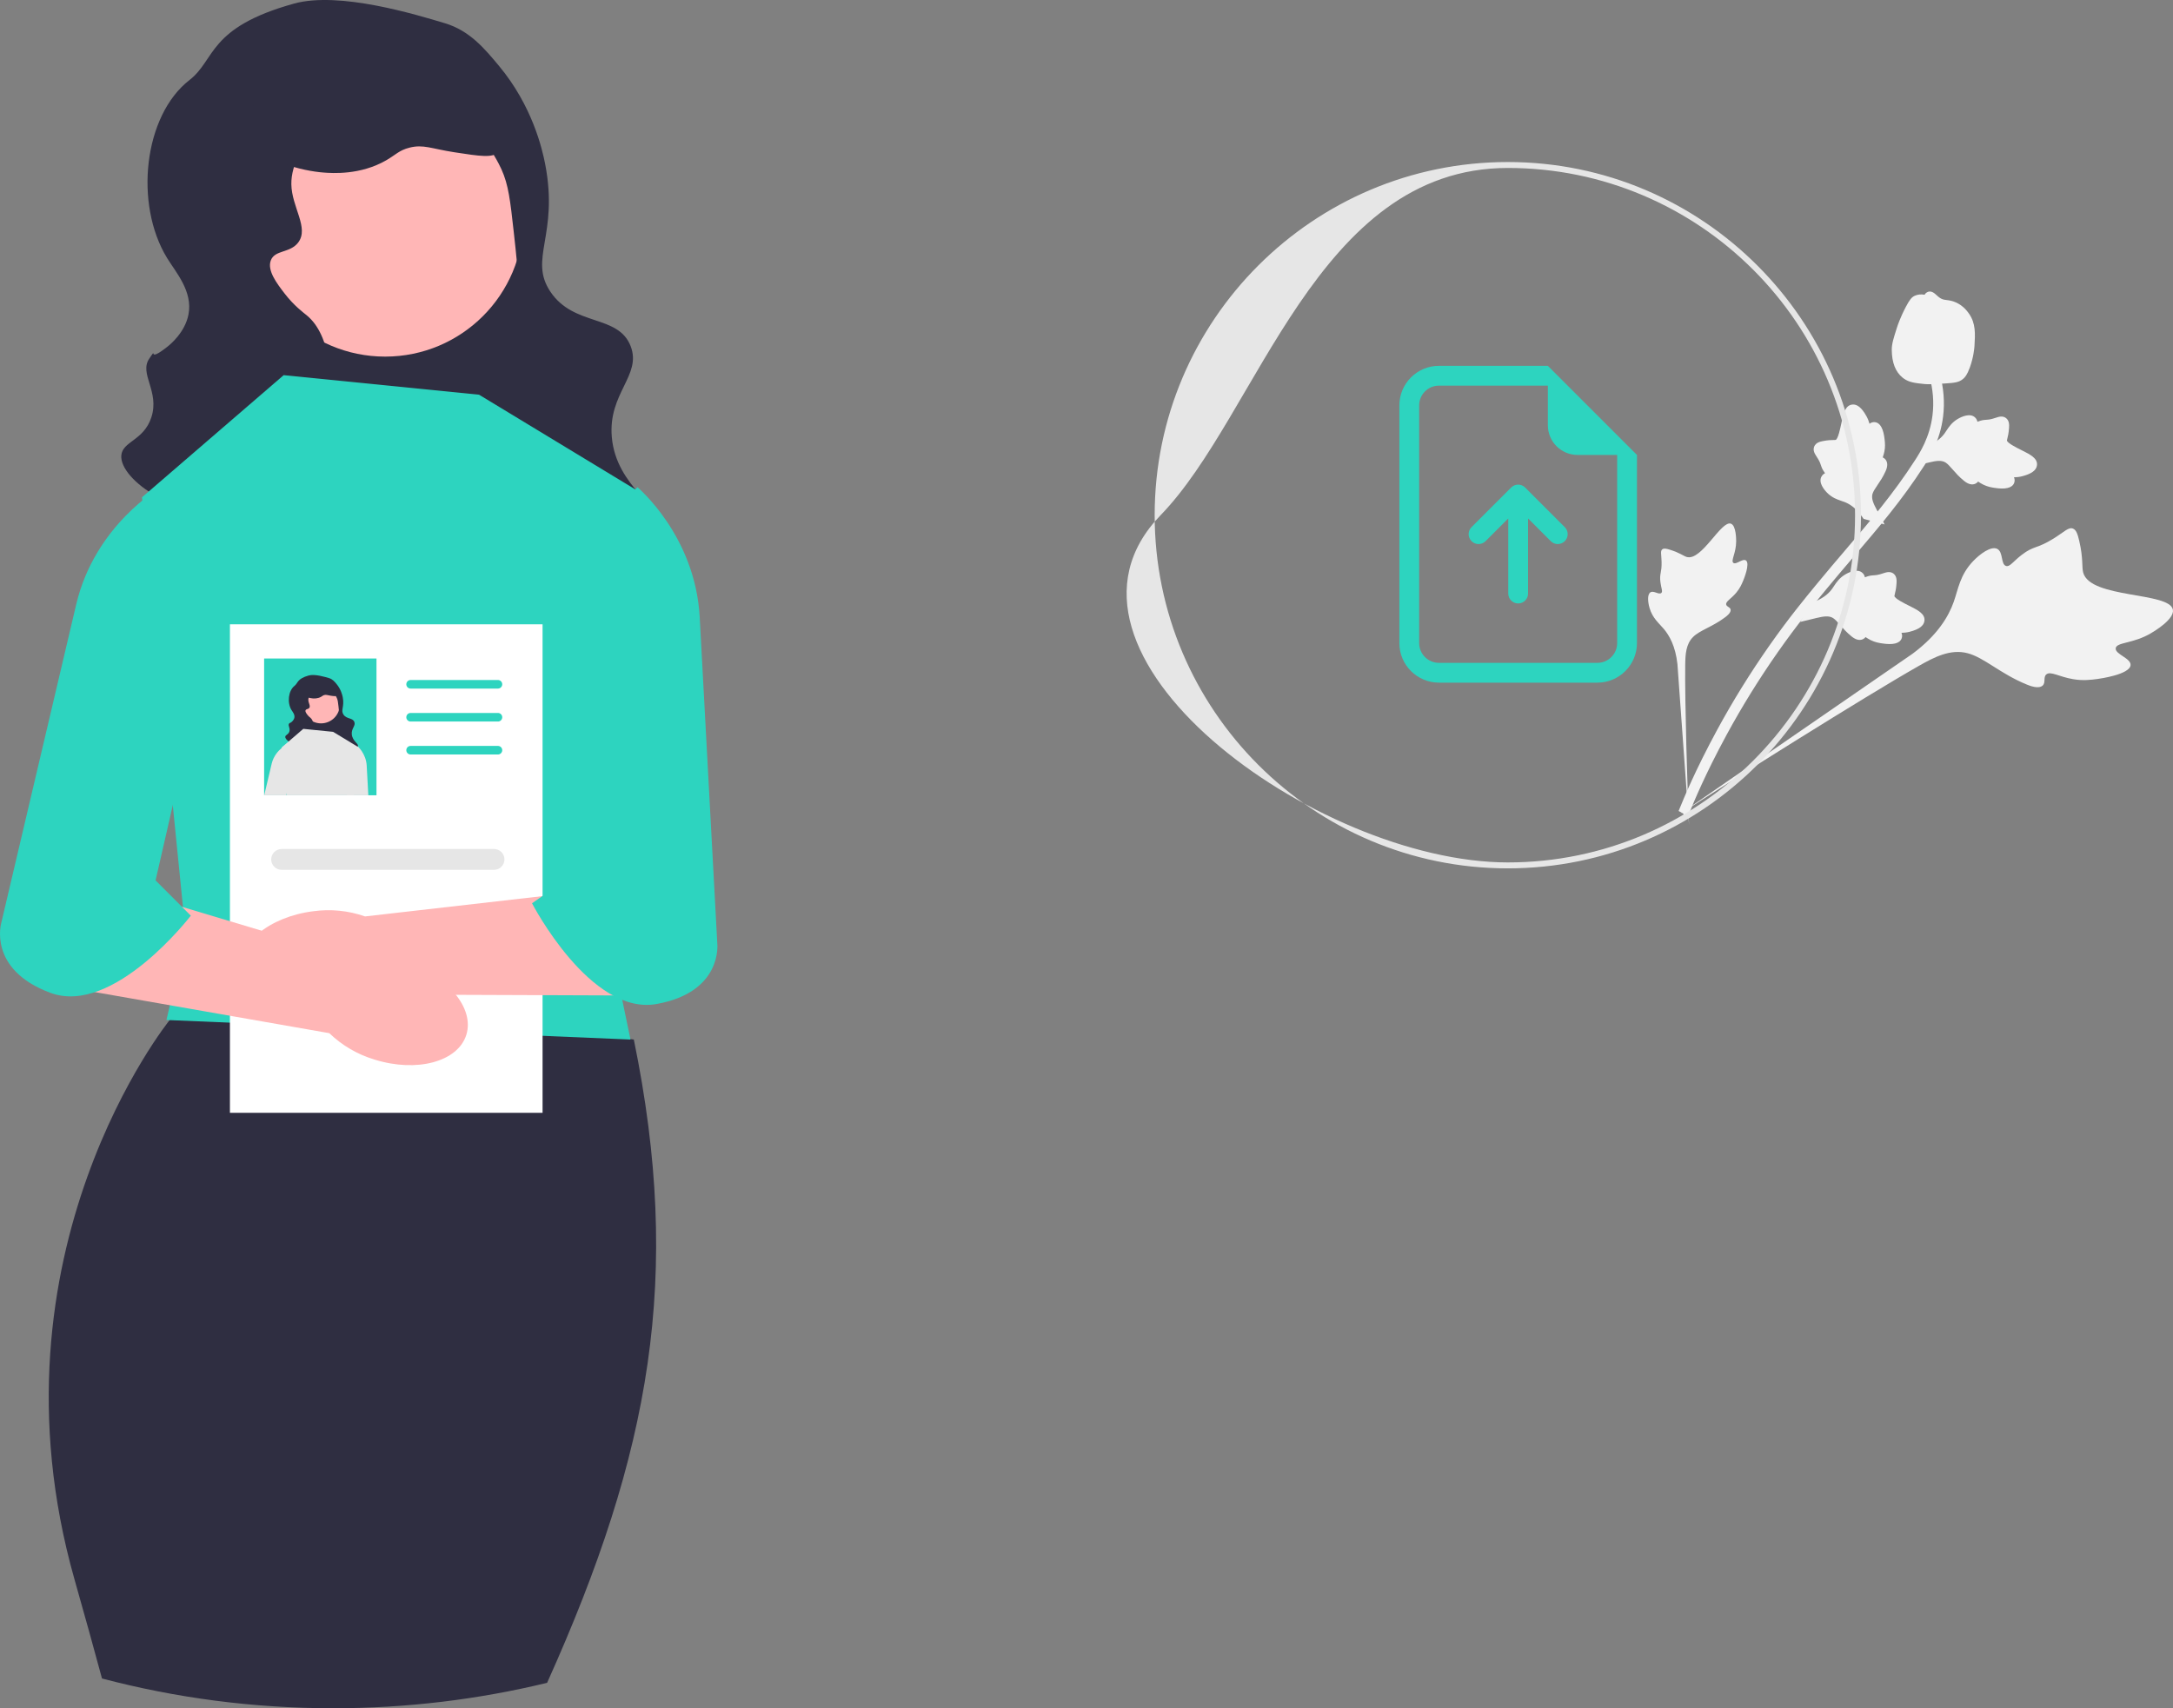 <svg xmlns="http://www.w3.org/2000/svg" width="732.198" height="575.594" viewBox="0 0 732.198 575.594" xmlns:xlink="http://www.w3.org/1999/xlink"><rect x="0" y="0" width="732.198" height="575.594" fill="#808080" stroke="none"/><g><rect x="88.319" y="73.528" width="95.624" height="90.678" transform="translate(-12.97 16.739) rotate(-6.717)" fill="#2f2e41"/><circle cx="129.773" cy="73.535" r="46.624" fill="#ffb6b6"/><path d="M99.033,1.22h0c-29.055,8.066-26.349,18.897-35.152,25.721-15.51,12.024-18.676,41.842-7.602,59.968,2.959,4.843,8.748,11.243,7.226,19.07-1.169,6.008-6.101,10.052-7.03,10.788-7.603,6.029-2.957-.625-6.164,4.046-3.54,5.156,3.574,11.013,.677,19.841-2.569,7.827-9.739,8.036-10.112,12.812-.641,8.223,19.481,22.235,38.722,18.68,17.131-3.165,28.237-19.271,30.913-33.522,1.793-9.547,1.168-25.531-7.132-32.362-1.164-.958-4.306-3.24-7.514-7.415-2.538-3.304-5.879-7.654-4.625-11.076,1.336-3.646,6.488-2.416,9.246-6.069,3.74-4.954-2.212-11.878-2.314-19.648-.172-13.157,16.403-30.959,36.211-30.826,22.471,.15,33.431,23.276,34.581,25.808,2.384,5.249,2.971,10.531,4.144,21.093,1.684,15.158,2.74,24.658-.862,34.963-5.181,14.822-14.063,14.332-15.311,25.044-1.946,16.702,18.132,30.88,20.424,32.456,16.986,11.684,40.719,13.003,43.921,6.447,2.886-5.907-13.629-12.623-15.126-29.76-1.297-14.851,10.147-20.773,6.353-30.63-4.177-10.85-19.132-6.501-27.067-18.393-7.407-11.1,2.908-18.957-1.739-42.957-.983-5.077-4.323-19.587-15.511-33.035-4.929-5.924-9.942-11.95-18.302-14.445-9.359-2.794-35.486-10.867-50.855-6.601l-0,0Z" fill="#2f2e41"/><path d="M84.207,44.469c2.395,9.998,18.206,13.173,24.852,13.674,2.815,.212,12.326,.928,21.093-4.144,3.24-1.875,4.327-3.353,7.801-4.239,4.703-1.199,7.324,.335,15.122,1.539,8.671,1.339,13.006,2.009,14.929-.098,3.143-3.444-.714-13.045-5.589-19.263-9.014-11.497-23.296-13.703-29.957-14.733-7.61-1.176-23.053-3.562-35.829,5.88-1.708,1.262-14.856,11.226-12.422,21.384h0Z" fill="#2f2e41"/></g><g><path d="M717.9,224.129c.216-2.364-5.309-3.663-5.003-5.728,.305-2.058,5.896-1.484,11.915-5.06,1.085-.645,7.925-4.709,7.351-7.905-1.088-6.059-27.856-3.672-30.227-12.506-.52-1.939,.079-4.624-1.337-10.712-.563-2.422-1.05-3.684-2.1-4.105-1.49-.598-2.812,1.019-6.568,3.361-5.633,3.512-6.616,2.343-10.674,5.461-3.012,2.315-4.053,4.175-5.327,3.762-1.804-.585-.885-4.687-2.941-5.747-2.097-1.082-5.876,1.734-8.211,4.201-4.381,4.629-4.945,9.366-6.473,13.672-1.66,4.679-5.235,11.035-13.862,17.453l-78.639,54.194c16.539-10.829,62.76-39.876,80.739-50.088,5.19-2.948,10.635-5.808,16.459-4.278,5.607,1.473,10.891,6.838,19.897,10.54,1.052,.432,3.995,1.598,5.366,.363,1.133-1.022,.159-2.754,1.203-3.723,1.4-1.3,4.288,.761,9.089,1.566,3.385,.567,6,.221,8.249-.077,.678-.09,10.807-1.494,11.094-4.64l-0-0-0,0Z" fill="#f2f2f2"/><path d="M588.305,188.847c-1.098-.788-3.329,1.549-4.255,.803-.922-.743,.973-3.322,.954-7.308-.003-.719-.024-5.249-1.759-5.889-3.288-1.214-9.839,12.612-14.86,11.227-1.102-.304-2.247-1.373-5.643-2.435-1.351-.422-2.111-.547-2.621-.154-.723,.559-.311,1.674-.246,4.194,.099,3.778-.759,3.923-.399,6.814,.267,2.146,.88,3.194,.309,3.7-.807,.717-2.556-.918-3.669-.215-1.136,.717-.844,3.384-.307,5.242,1.008,3.486,3.17,5.13,4.843,7.122,1.817,2.165,3.906,5.753,4.566,11.839l3.909,54.233c-.543-11.242-1.463-42.308-1.288-54.079,.051-3.398,.218-6.896,2.65-9.313,2.341-2.327,6.499-3.372,10.914-6.724,.516-.392,1.937-1.5,1.726-2.529-.174-.851-1.306-.873-1.48-1.665-.234-1.062,1.611-1.885,3.391-4.009,1.255-1.498,1.84-2.881,2.343-4.071,.152-.359,2.385-5.735,.923-6.784l-0,0-0,0Z" fill="#f2f2f2"/><path d="M606.598,209.551l3.6-6.365,.624-.228c2.888-1.055,5.057-2.557,6.45-4.464,.222-.303,.427-.618,.637-.938,.832-1.269,1.865-2.847,3.949-4.051,1.164-.669,4.08-2.059,5.759-.411,.456,.438,.671,.949,.765,1.433,.092-.037,.185-.074,.286-.114,1.235-.471,1.978-.518,2.693-.564,.55-.035,1.117-.071,2.176-.362,.465-.127,.848-.257,1.172-.365,.979-.327,2.202-.676,3.315,.15,1.159,.925,1.069,2.372,1.01,3.33-.104,1.709-.378,2.797-.56,3.519-.067,.263-.141,.56-.146,.665-.025,.848,3.503,2.591,4.827,3.254,2.981,1.481,5.56,2.762,5.294,5.126-.189,1.691-1.841,2.913-5.048,3.724-.999,.252-1.921,.326-2.702,.341,.238,.554,.336,1.209,.052,1.922h0c-.674,1.686-2.936,2.229-6.724,1.619-.942-.149-2.208-.354-3.671-1.071-.689-.338-1.259-.712-1.741-1.039-.207,.266-.485,.515-.872,.699-1.136,.543-2.459,.235-3.915-.974-1.619-1.306-2.773-2.63-3.792-3.796-.891-1.017-1.66-1.89-2.417-2.364-1.417-.861-3.225-.536-5.442-.022l-5.58,1.346-0-0,0-0Z" fill="#f2f2f2"/><path d="M635.022,176.708l-7.07-1.868-.379-.546c-1.753-2.526-3.756-4.243-5.954-5.107-.349-.137-.706-.257-1.069-.379-1.439-.483-3.227-1.082-4.92-2.792-.943-.956-3.027-3.424-1.859-5.467,.308-.552,.748-.89,1.192-1.104-.06-.08-.118-.161-.182-.248-.769-1.075-1.003-1.781-1.228-2.462-.174-.523-.352-1.062-.902-2.013-.241-.417-.464-.756-.65-1.041-.564-.864-1.213-1.959-.695-3.245,.601-1.355,2.023-1.636,2.965-1.822,1.68-.333,2.802-.344,3.546-.351,.272-.002,.578-.005,.681-.028,.827-.191,1.617-4.045,1.923-5.494,.676-3.259,1.262-6.078,3.615-6.421,1.684-.247,3.284,1.042,4.882,3.939,.497,.902,.802,1.775,1.015,2.527,.475-.371,1.084-.632,1.846-.538h0c1.802,.225,2.901,2.274,3.272,6.094,.095,.949,.217,2.226-.105,3.823-.152,.752-.369,1.398-.563,1.948,.31,.133,.621,.339,.897,.666,.813,.961,.851,2.319,.051,4.034-.852,1.898-1.841,3.349-2.71,4.631-.758,1.119-1.407,2.085-1.674,2.938-.473,1.589,.3,3.255,1.359,5.269l2.718,5.056-0-0-0,0Z" fill="#f2f2f2"/><path d="M644.513,157.148l3.6-6.365,.624-.228c2.888-1.055,5.057-2.557,6.45-4.464,.222-.303,.427-.618,.637-.938,.832-1.269,1.865-2.847,3.949-4.051,1.164-.669,4.08-2.059,5.759-.411,.456,.438,.671,.949,.765,1.433,.092-.037,.185-.074,.286-.114,1.235-.471,1.978-.518,2.693-.564,.55-.035,1.117-.071,2.176-.362,.465-.127,.848-.257,1.172-.365,.979-.327,2.202-.676,3.315,.15,1.159,.925,1.069,2.372,1.01,3.33-.104,1.709-.378,2.797-.56,3.519-.067,.263-.141,.56-.146,.665-.025,.848,3.503,2.591,4.827,3.254,2.981,1.481,5.56,2.762,5.294,5.126-.189,1.691-1.841,2.913-5.048,3.724-.999,.252-1.921,.326-2.702,.341,.238,.554,.336,1.209,.052,1.922h0c-.674,1.686-2.936,2.229-6.724,1.619-.942-.149-2.208-.354-3.671-1.071-.689-.338-1.259-.712-1.741-1.039-.207,.266-.485,.515-.872,.699-1.136,.543-2.459,.235-3.915-.974-1.619-1.306-2.773-2.63-3.792-3.796-.891-1.017-1.66-1.89-2.417-2.364-1.417-.861-3.225-.536-5.442-.022l-5.58,1.346-0-0,0-0Z" fill="#f2f2f2"/><path d="M567.846,275.798l-.674-1.666,.732-1.64-.732,1.64-1.558-.876c.074-.15,.218-.514,.448-1.08,1.261-3.099,5.094-12.531,12.586-26.333,5.23-9.635,11.134-19.158,17.552-28.31,6.428-9.166,11.825-15.721,16.162-20.991,3.272-3.974,6.455-7.709,9.558-11.346,8.287-9.718,16.114-18.899,23.34-30.104,1.614-2.501,4.972-7.707,5.903-15.16,.539-4.322,.187-8.762-1.052-13.192l3.464-.968c1.364,4.894,1.752,9.809,1.153,14.608-1.032,8.263-4.69,13.936-6.448,16.662-7.354,11.403-15.257,20.671-23.625,30.482-3.09,3.624-6.261,7.342-9.519,11.3-4.297,5.22-9.646,11.719-15.992,20.767-6.343,9.042-12.174,18.449-17.339,27.961-7.396,13.629-11.172,22.921-12.412,25.973-.663,1.629-.802,1.971-1.546,2.269v-0Z" fill="#f2f2f2"/><path d="M641.423,127.505c-.119-.086-.238-.177-.354-.274-2.382-1.927-3.604-5.072-3.634-9.347-.011-2.009,.582-3.863,1.763-7.561,.181-.571,1.133-3.442,3.01-6.983,1.226-2.314,1.898-3.166,2.877-3.64,1.087-.53,2.271-.592,3.407-.389,.165-.305,.402-.571,.735-.776,1.374-.855,2.578,.259,3.236,.852,.328,.307,.736,.692,1.24,1.019,.791,.516,1.367,.586,2.236,.695,.832,.104,1.867,.233,3.128,.804,2.493,1.115,3.864,3.043,4.317,3.678,2.39,3.327,2.171,6.898,1.917,11.033-.053,.828-.321,3.787-1.562,7.212-.895,2.471-1.636,3.321-2.302,3.87-1.364,1.131-2.786,1.315-6.205,1.518-3.574,.216-5.366,.323-6.738,.184-3.19-.329-5.194-.535-7.07-1.893l-0,0h-0Z" fill="#f2f2f2"/></g><path d="M184.348,567.021c-23.12,5.608-47.273,8.573-72.114,8.573-26.907,0-53.014-3.476-77.867-10.028-2.71-10.028-5.786-21.132-9.272-33.414-31.282-110.281,32.093-188.47,32.093-188.47l15.636-12.337,140.742,18.922c16.38,79.854,5.719,139.109-29.217,216.754l0-0Z" fill="#2f2e41"/><polygon points="161.422 132.995 95.581 126.411 47.847 167.562 62.661 315.704 56.077 343.686 212.449 350.27 204.219 310.766 215.741 165.916 161.422 132.995" fill="#2dd4bf"/><rect x="77.475" y="210.358" width="105.345" height="164.602" fill="#fff"/><path d="M167.789,232.013h-29.435c-.796,0-1.444-.648-1.444-1.444s.648-1.444,1.444-1.444h29.435c.796,0,1.444,.648,1.444,1.444s-.648,1.444-1.444,1.444Z" fill="#2dd4bf"/><path d="M167.789,243.118h-29.435c-.796,0-1.444-.648-1.444-1.444s.648-1.444,1.444-1.444h29.435c.796,0,1.444,.648,1.444,1.444s-.648,1.444-1.444,1.444Z" fill="#2dd4bf"/><path d="M167.789,254.223h-29.435c-.796,0-1.444-.648-1.444-1.444s.648-1.444,1.444-1.444h29.435c.796,0,1.444,.648,1.444,1.444s-.648,1.444-1.444,1.444Z" fill="#2dd4bf"/><path d="M166.467,293.089H94.891c-1.936,0-3.511-1.575-3.511-3.511s1.575-3.511,3.511-3.511h71.577c1.936,0,3.511,1.575,3.511,3.511s-1.575,3.511-3.511,3.511Z" fill="#e6e6e6"/><path id="b-411" d="M126.201,357.02c14.241,4.463,28.088,.733,30.927-8.331s-6.404-20.027-20.651-24.49c-5.667-1.861-11.697-2.338-17.585-1.39l-60.58-18.15-38.447,27.505,91.097,15.961c4.296,4.14,9.522,7.19,15.239,8.896Z" fill="#ffb6b6"/><path d="M54.051,164.27s-22.072,12.613-28.378,39.414L.448,310.891s-4.73,15.766,16.554,23.649c21.284,7.883,47.297-26.013,47.297-26.013l-11.88-11.88,22.916-100.056-21.284-32.32v-0Z" fill="#2dd4bf"/><path id="c-412" d="M109.781,341.175c-14.805,1.883-27.778-4.23-28.974-13.653-1.197-9.422,9.835-18.584,24.646-20.466,5.906-.833,11.926-.239,17.555,1.732l62.831-7.185,32.996,33.852-92.484-.351c-4.959,3.317-10.641,5.399-16.569,6.07Z" fill="#ffb6b6"/><path d="M214.784,164.164s19.503,16.306,20.985,43.8l5.929,109.975s1.876,16.353-20.464,20.36-41.97-33.945-41.97-33.945l13.789-9.599-4.916-102.529,26.649-28.061h0Z" fill="#2dd4bf"/><rect x="88.997" y="221.881" width="37.859" height="46.089" fill="#2dd4bf"/><path d="M99.104,256.282l-2.601,11.391-.066,.296h-7.407c.889-3.753,1.992-8.395,2.502-10.617,.642-2.699,2.321-4.444,3.391-5.317,.543-.477,.938-.691,.938-.691l3.243,4.938h-0Z" fill="#e6e6e6"/><path d="M124.107,267.969h-7.21l-.593-12.362,3.95-4.164,.115-.115s2.979,2.485,3.193,6.683c.115,2.09,.346,6.288,.543,9.958Z" fill="#e6e6e6"/><path d="M508.068,292.594c-65.617,0-119-53.383-119-119s53.383-119,119-119,119,53.383,119,119-53.383,119-119,119Zm0-236c-64.514,0-84,83-117,117-44.932,46.294,52.486,117,117,117s117-52.486,117-117-52.486-117-117-117Z" fill="#e6e6e6"/><path d="M514.884,199.993c0,1.842-1.494,3.336-3.336,3.336s-3.336-1.494-3.336-3.336v-25.306l-7.646,7.653c-1.304,1.304-3.419,1.304-4.724,0s-1.304-3.419,0-4.724l13.344-13.344c1.301-1.304,3.413-1.307,4.718-.006l.006,.006,13.344,13.344c1.304,1.304,1.304,3.419,0,4.724s-3.419,1.304-4.724,0l-7.646-7.653v25.306Z" fill="#2dd4bf"/><path d="M551.58,216.673v-63.383l-30.023-30.023h-36.695c-7.37,0-13.344,5.974-13.344,13.344v80.062c0,7.37,5.974,13.344,13.344,13.344h53.375c7.37,0,13.344-5.974,13.344-13.344Zm-30.023-73.391c0,5.527,4.481,10.008,10.008,10.008h13.344v63.383c0,3.685-2.987,6.672-6.672,6.672h-53.375c-3.685,0-6.672-2.987-6.672-6.672v-80.062c0-3.685,2.987-6.672,6.672-6.672h36.695v13.344Z" fill="#2dd4bf"/><g><rect x="102.556" y="237.413" width="12.966" height="12.295" transform="translate(-27.741 14.426) rotate(-6.717)" fill="#2f2e41"/><circle cx="108.177" cy="237.414" r="6.322" fill="#ffb6b6"/><path d="M104.009,227.608h0c-3.94,1.094-3.573,2.562-4.766,3.488-2.103,1.63-2.532,5.674-1.031,8.131,.401,.657,1.186,1.525,.98,2.586-.158,.815-.827,1.363-.953,1.463-1.031,.817-.401-.085-.836,.549-.48,.699,.485,1.493,.092,2.69-.348,1.061-1.321,1.09-1.371,1.737-.087,1.115,2.642,3.015,5.251,2.533,2.323-.429,3.829-2.613,4.192-4.545,.243-1.294,.158-3.462-.967-4.388-.158-.13-.584-.439-1.019-1.006-.344-.448-.797-1.038-.627-1.502,.181-.494,.88-.328,1.254-.823,.507-.672-.3-1.611-.314-2.664-.023-1.784,2.224-4.198,4.91-4.18,3.047,.02,4.533,3.156,4.689,3.499,.323,.712,.403,1.428,.562,2.86,.228,2.055,.371,3.344-.117,4.741-.702,2.01-1.907,1.943-2.076,3.396-.264,2.265,2.459,4.187,2.769,4.401,2.303,1.584,5.521,1.763,5.956,.874,.391-.801-1.848-1.712-2.051-4.035-.176-2.014,1.376-2.817,.861-4.153-.566-1.471-2.594-.882-3.67-2.494-1.004-1.505,.394-2.57-.236-5.825-.133-.688-.586-2.656-2.103-4.479-.668-.803-1.348-1.62-2.482-1.959-1.269-.379-4.812-1.474-6.896-.895l-0,0Z" fill="#2f2e41"/><path d="M101.999,233.472c.325,1.356,2.469,1.786,3.37,1.854,.382,.029,1.671,.126,2.86-.562,.439-.254,.587-.455,1.058-.575,.638-.163,.993,.045,2.05,.209,1.176,.182,1.764,.272,2.024-.013,.426-.467-.097-1.769-.758-2.612-1.222-1.559-3.159-1.858-4.062-1.998-1.032-.159-3.126-.483-4.858,.797-.232,.171-2.014,1.522-1.684,2.9h0Z" fill="#2f2e41"/></g><polygon points="120.519 251.608 119.218 267.969 96.52 267.969 96.503 267.673 94.923 252.036 94.906 251.855 99.713 247.723 101.194 246.439 102.198 245.583 104.783 245.847 112.223 246.587 112.239 246.587 114.741 248.102 118.477 250.373 120.255 251.443 120.519 251.608" fill="#e6e6e6"/></svg>